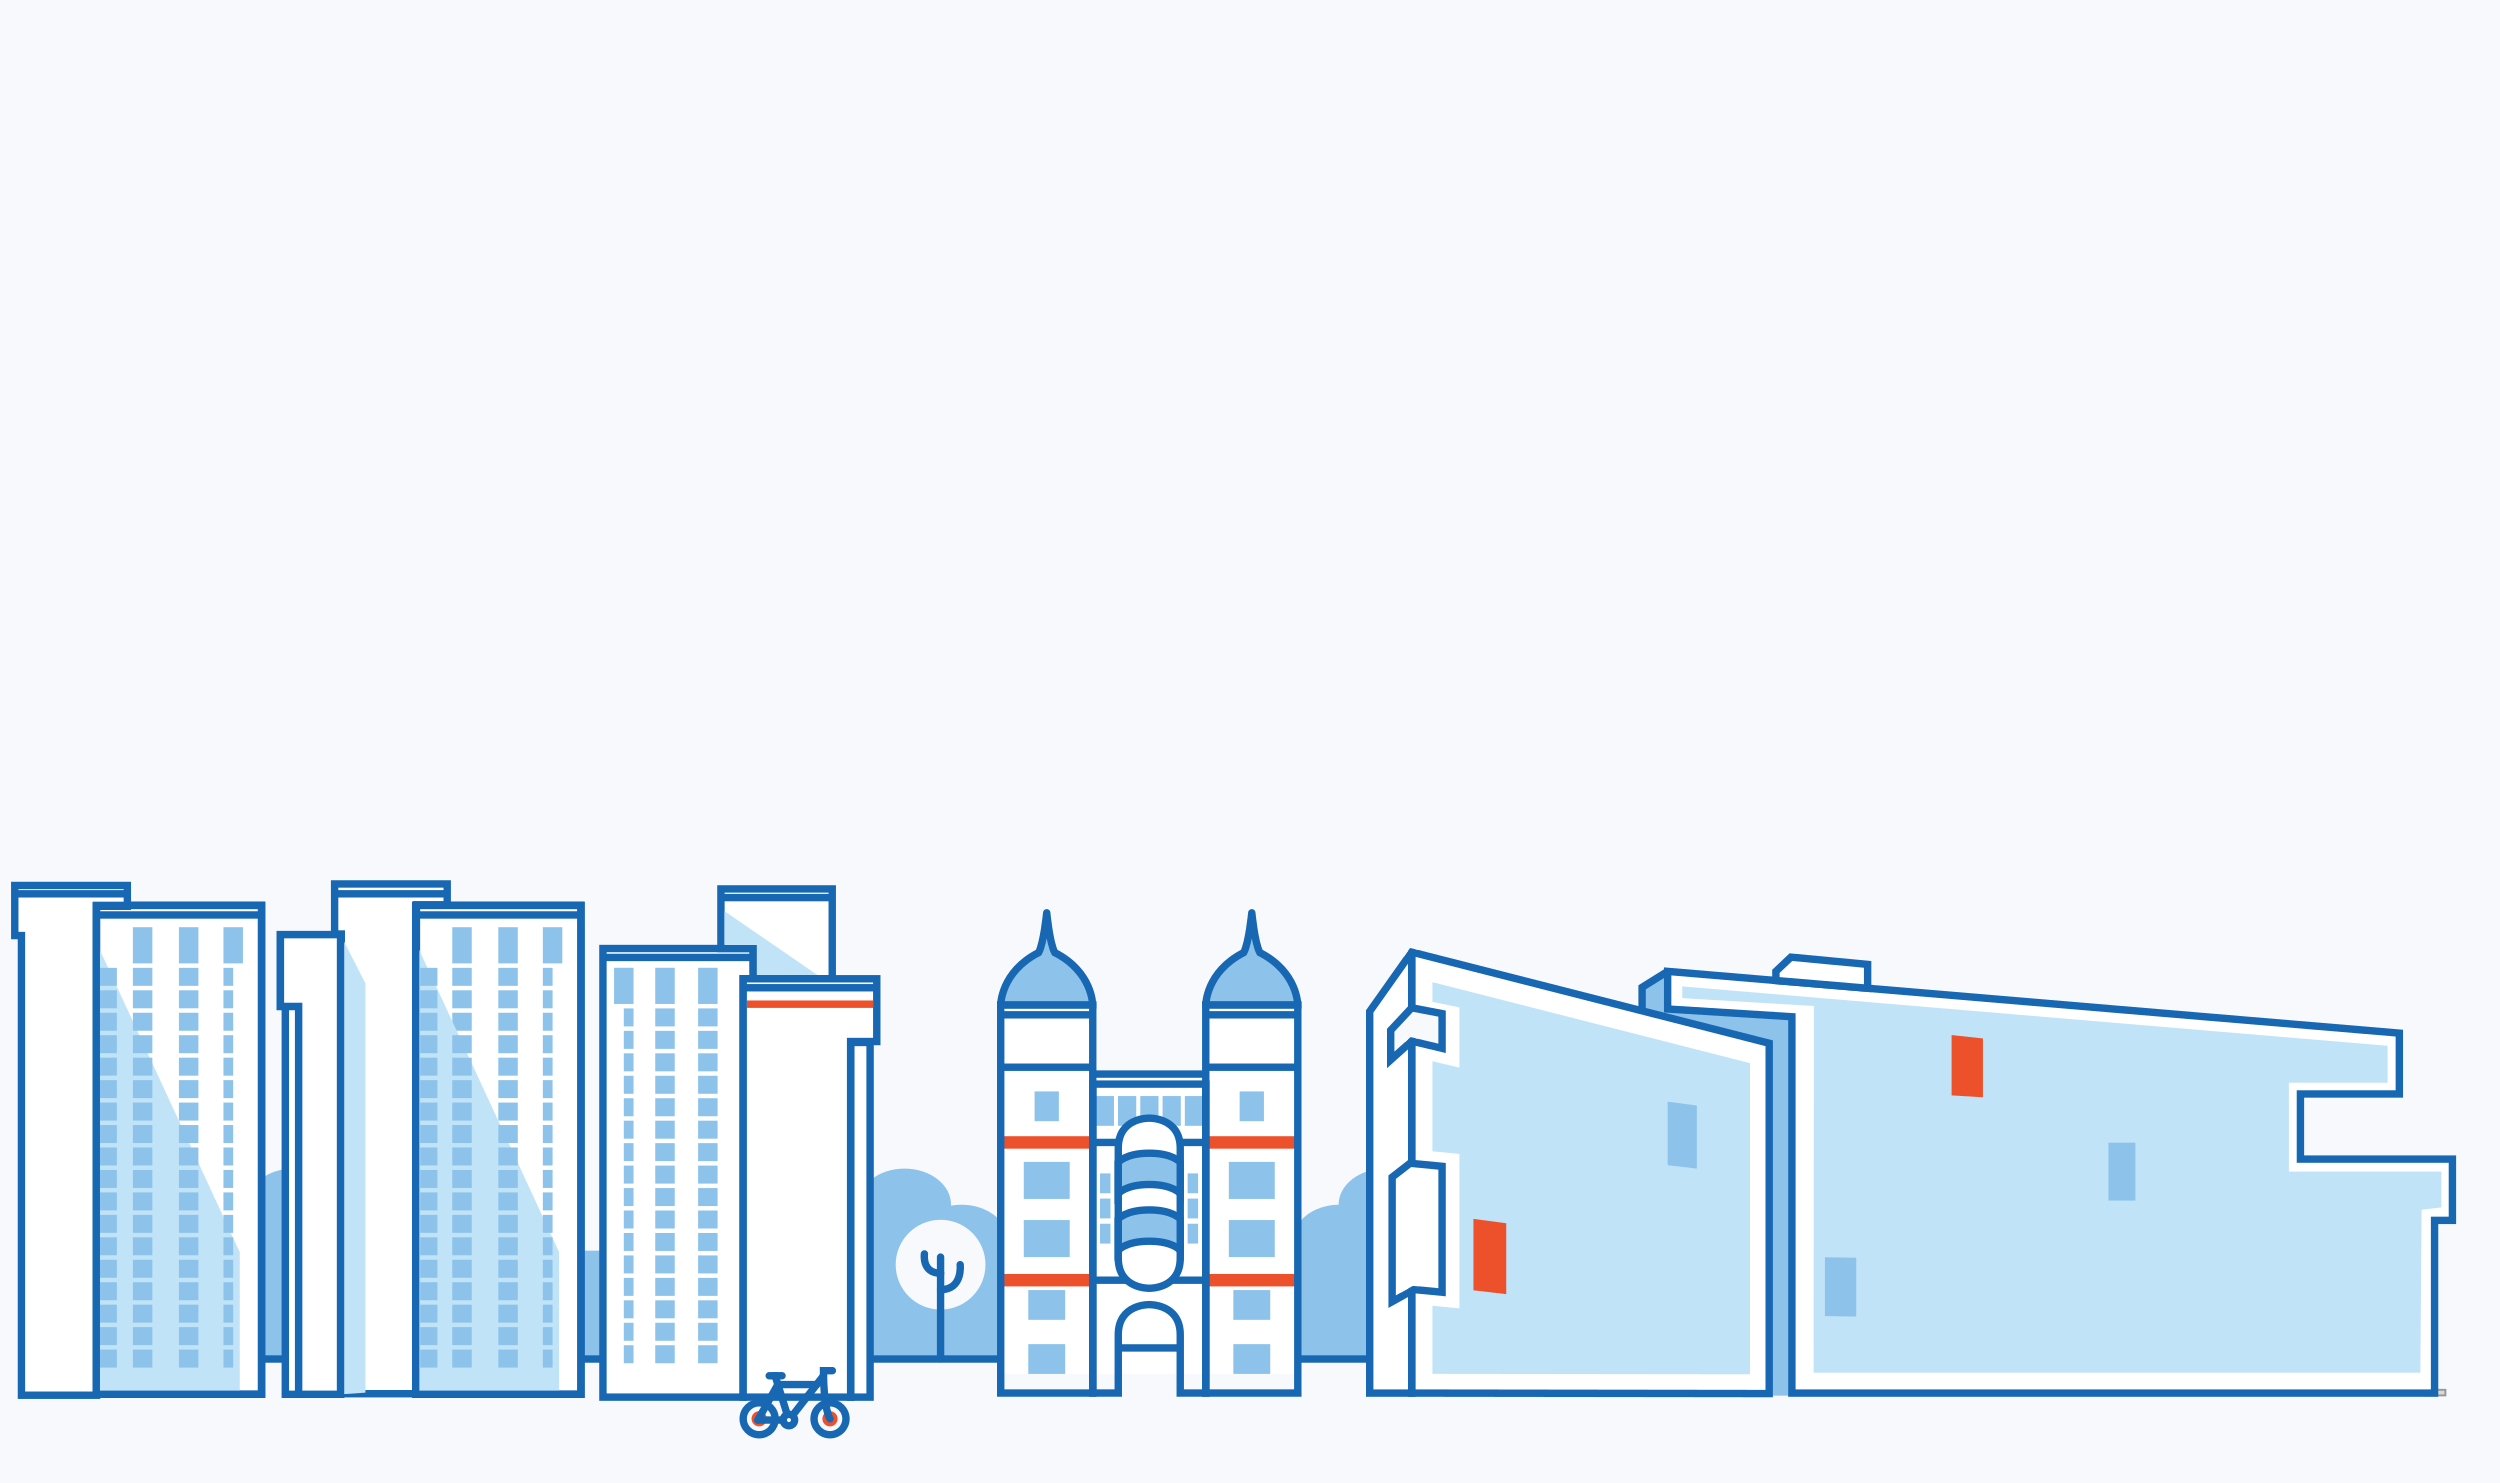 <?xml version="1.0" encoding="UTF-8"?>
<svg width="1350px" height="801px" viewBox="0 0 1350 801" version="1.1" xmlns="http://www.w3.org/2000/svg" xmlns:xlink="http://www.w3.org/1999/xlink">
    <!-- Generator: Sketch 47 (45396) - http://www.bohemiancoding.com/sketch -->
    <title>bg</title>
    <desc>Created with Sketch.</desc>
    <defs></defs>
    <g id="Page-1" stroke="none" stroke-width="1" fill="none" fill-rule="evenodd">
        <g id="bg">
            <rect id="Rectangle-path" fill="#F7F9FD" fill-rule="nonzero" x="0" y="0" width="1350" height="801"></rect>
            <path d="M802.89,675.345 C803.505,673.657 803.842,671.874 803.842,670.033 C803.842,659.264 792.596,650.536 778.723,650.536 C776.781,650.536 774.892,650.713 773.077,651.037 C773.083,650.87 773.093,650.704 773.093,650.537 C773.093,639.768 761.847,631.04 747.974,631.04 C734.101,631.04 722.854,639.769 722.854,650.537 C722.854,650.539 722.854,650.541 722.854,650.544 C709.153,650.697 698.104,659.362 698.104,670.033 C698.104,671.876 698.441,673.657 699.055,675.345 L543.375,675.345 C543.991,673.657 544.327,671.874 544.327,670.033 C544.327,659.264 533.08,650.536 519.207,650.536 C517.265,650.536 515.376,650.713 513.561,651.037 C513.567,650.87 513.578,650.704 513.578,650.537 C513.578,639.768 502.331,631.04 488.458,631.04 C474.585,631.04 463.338,639.769 463.338,650.537 C463.338,650.539 463.338,650.541 463.338,650.544 C449.636,650.697 438.588,659.362 438.588,670.033 C438.588,671.876 438.924,673.657 439.54,675.345 L213.344,675.345 C213.96,673.657 214.296,671.874 214.296,670.033 C214.296,659.264 203.049,650.536 189.176,650.536 C187.234,650.536 185.345,650.713 183.53,651.037 C183.535,650.87 183.546,650.704 183.546,650.537 C183.546,639.768 172.299,631.04 158.426,631.04 C144.553,631.04 133.306,639.769 133.306,650.537 C133.306,650.539 133.306,650.541 133.306,650.544 C119.604,650.697 108.556,659.362 108.556,670.033 C108.556,671.876 108.892,673.657 109.508,675.345 L41,675.345 L41,733.633 L848.079,733.633 L848.079,675.345 L802.89,675.345 Z" id="Shape" fill="#8DC3EA" fill-rule="nonzero"></path>
            <g id="Rectangle" transform="translate(1309, 750)">
                <g id="path-1-link" fill="#D8D8D8">
                    <rect id="path-1" x="0" y="0" width="12" height="4"></rect>
                </g>
                <rect id="Rectangle-path" stroke="#979797" x="0.5" y="0.5" width="11" height="3"></rect>
            </g>
            <path d="M24,733.87 L1298.91,733.87" id="Shape" stroke="#1867B2" stroke-width="4"></path>
            <g id="Group" transform="translate(540, 492)">
                <polygon id="Shape" fill="#FFFFFF" fill-rule="nonzero" points="111.118 50.616 111.118 88 50.922 88 50.922 50.616 0.387 50.616 0.387 88 0.387 249.907 160.817 249.907 160.817 88 160.817 50.616"></polygon>
                <rect id="Rectangle-path" fill="#8DC3EA" fill-rule="nonzero" x="51.685" y="99.864" width="9.853" height="16.074"></rect>
                <rect id="Rectangle-path" fill="#8DC3EA" fill-rule="nonzero" x="53.994" y="155.226" width="5.667" height="10.715"></rect>
                <rect id="Rectangle-path" fill="#8DC3EA" fill-rule="nonzero" x="53.994" y="168.82" width="5.667" height="10.714"></rect>
                <rect id="Rectangle-path" fill="#8DC3EA" fill-rule="nonzero" x="53.994" y="141.637" width="5.667" height="10.714"></rect>
                <rect id="Rectangle-path" fill="#8DC3EA" fill-rule="nonzero" x="101.319" y="155.226" width="5.667" height="10.715"></rect>
                <rect id="Rectangle-path" fill="#8DC3EA" fill-rule="nonzero" x="101.319" y="168.82" width="5.667" height="10.714"></rect>
                <rect id="Rectangle-path" fill="#8DC3EA" fill-rule="nonzero" x="101.319" y="141.637" width="5.667" height="10.714"></rect>
                <rect id="Rectangle-path" fill="#8DC3EA" fill-rule="nonzero" x="63.715" y="99.864" width="9.853" height="16.074"></rect>
                <rect id="Rectangle-path" fill="#8DC3EA" fill-rule="nonzero" x="75.747" y="99.864" width="9.852" height="16.074"></rect>
                <rect id="Rectangle-path" fill="#8DC3EA" fill-rule="nonzero" x="87.778" y="99.864" width="9.851" height="16.074"></rect>
                <rect id="Rectangle-path" fill="#8DC3EA" fill-rule="nonzero" x="99.809" y="99.864" width="9.853" height="16.074"></rect>
                <path d="M50.021,124.919 L111.108,124.919" id="Shape" stroke="#1867B2" stroke-width="4"></path>
                <path d="M50.021,199.307 L111.108,199.307" id="Shape" stroke="#1867B2" stroke-width="4"></path>
                <rect id="Rectangle-path" fill="#EC512C" fill-rule="nonzero" x="0.387" y="195.942" width="49.7" height="6.727"></rect>
                <rect id="Rectangle-path" fill="#EC512C" fill-rule="nonzero" x="0.387" y="121.557" width="49.7" height="6.728"></rect>
                <rect id="Rectangle-path" fill="#EC512C" fill-rule="nonzero" x="111.118" y="121.557" width="49.699" height="6.728"></rect>
                <rect id="Rectangle-path" fill="#EC512C" fill-rule="nonzero" x="111.118" y="195.942" width="49.699" height="6.727"></rect>
                <rect id="Rectangle-path" stroke="#1867B2" stroke-width="4" x="0.387" y="50.616" width="49.7" height="209.625"></rect>
                <rect id="Rectangle-path" stroke="#1867B2" stroke-width="4" x="111.118" y="50.616" width="49.699" height="209.625"></rect>
                <path d="M50.09,93.428 L50.09,260.241 L63.868,260.241 C63.868,260.241 63.868,245.478 63.868,228.748 C63.868,212.018 80.6,212.51 80.6,212.51 C80.6,212.51 97.33,212.018 97.33,228.748 C97.33,245.477 97.33,260.241 97.33,260.241 L111.108,260.241 L111.108,93.428 L50.09,93.428 Z" id="Shape" stroke="#1867B2" stroke-width="4"></path>
                <path d="M80.6,111.797 C80.6,111.797 63.87,111.306 63.87,128.036 C63.87,139.775 63.87,150.539 63.87,155.92 C63.87,158.207 63.87,159.529 63.87,159.529 C63.87,164.91 63.87,175.673 63.87,187.414 C63.87,204.143 80.6,203.652 80.6,203.652 C80.6,203.652 97.33,204.143 97.33,187.414 C97.33,175.673 97.33,164.91 97.33,159.529 C97.33,159.529 97.33,158.207 97.33,155.92 C97.33,150.539 97.33,139.775 97.33,128.036 C97.33,111.306 80.6,111.797 80.6,111.797 Z" id="Shape" stroke="#1867B2" stroke-width="4" fill="#FFFFFF" fill-rule="nonzero"></path>
                <path d="M135.973,0.916 C135.973,0.916 137.531,17.318 140.32,22.403 C160.825,32.901 160.77,50.616 160.77,50.616 L111.15,50.616 C111.15,50.616 111.094,32.901 131.596,22.403 C134.387,17.318 135.973,0.916 135.973,0.916" id="Shape" stroke="#1867B2" stroke-width="4" fill="#8DC3EA" fill-rule="nonzero" stroke-linecap="round"></path>
                <path d="M25.226,0.916 C25.226,0.916 26.784,17.318 29.574,22.403 C50.078,32.901 50.022,50.616 50.022,50.616 L0.404,50.616 C0.404,50.616 0.347,32.901 20.851,22.403 C23.64,17.318 25.226,0.916 25.226,0.916" id="Shape" stroke="#1867B2" stroke-width="4" fill="#8DC3EA" fill-rule="nonzero" stroke-linecap="round"></path>
                <rect id="Rectangle-path" fill="#8DC3EA" fill-rule="nonzero" x="12.833" y="135.417" width="24.809" height="20.011"></rect>
                <rect id="Rectangle-path" fill="#8DC3EA" fill-rule="nonzero" x="18.676" y="97.363" width="13.123" height="16.074"></rect>
                <rect id="Rectangle-path" fill="#8DC3EA" fill-rule="nonzero" x="129.406" y="97.363" width="13.122" height="16.074"></rect>
                <rect id="Rectangle-path" fill="#8DC3EA" fill-rule="nonzero" x="123.562" y="135.417" width="24.811" height="20.011"></rect>
                <rect id="Rectangle-path" fill="#8DC3EA" fill-rule="nonzero" x="123.562" y="166.828" width="24.811" height="20.012"></rect>
                <rect id="Rectangle-path" fill="#8DC3EA" fill-rule="nonzero" x="126.003" y="233.833" width="19.93" height="16.074"></rect>
                <rect id="Rectangle-path" fill="#8DC3EA" fill-rule="nonzero" x="15.273" y="233.833" width="19.929" height="16.074"></rect>
                <rect id="Rectangle-path" fill="#8DC3EA" fill-rule="nonzero" x="15.273" y="204.637" width="19.929" height="16.074"></rect>
                <rect id="Rectangle-path" fill="#8DC3EA" fill-rule="nonzero" x="126.003" y="204.637" width="19.93" height="16.074"></rect>
                <rect id="Rectangle-path" fill="#8DC3EA" fill-rule="nonzero" x="12.833" y="166.828" width="24.809" height="20.012"></rect>
                <path d="M63.869,235.884 L97.33,235.884" id="Shape" stroke="#1867B2" stroke-width="4"></path>
                <path d="M97.33,152.545 C97.33,152.545 93.392,147.625 80.6,147.625 C67.808,147.625 63.87,152.545 63.87,152.545 L63.87,135.65 C63.87,135.65 67.807,130.727 80.6,130.727 C93.395,130.727 97.33,135.65 97.33,135.65 L97.33,152.545 Z" id="Shape" stroke="#1867B2" stroke-width="4" fill="#8DC3EA" fill-rule="nonzero"></path>
                <path d="M97.33,183.172 C97.33,183.172 93.392,178.25 80.6,178.25 C67.808,178.25 63.87,183.172 63.87,183.172 L63.87,166.276 C63.87,166.276 67.807,161.355 80.6,161.355 C93.395,161.355 97.33,166.276 97.33,166.276 L97.33,183.172 Z" id="Shape" stroke="#1867B2" stroke-width="4" fill="#8DC3EA" fill-rule="nonzero"></path>
                <path d="M0.387,84.298 L50.036,84.298" id="Shape" stroke="#1867B2" stroke-width="4"></path>
                <path d="M0.387,56 L50.036,56" id="Shape" stroke="#1867B2" stroke-width="4"></path>
                <path d="M111.135,56 L160.783,56" id="Shape" stroke="#1867B2" stroke-width="4"></path>
                <path d="M50.922,88 L111.108,88" id="Shape" stroke="#1867B2" stroke-width="4"></path>
                <path d="M111.148,84.298 L160.817,84.298" id="Shape" stroke="#1867B2" stroke-width="4"></path>
            </g>
            <g id="Group" transform="translate(151, 477)">
                <rect id="Rectangle-path" stroke="#1867B2" stroke-width="4" fill="#FFFFFF" fill-rule="nonzero" x="73.458" y="11.908" width="89.261" height="264.015"></rect>
                <polygon id="Shape" stroke="#1867B2" stroke-width="4" fill="#FFFFFF" fill-rule="nonzero" points="29.694 0.333 29.694 27.383 33.301 27.383 33.301 275.604 73.875 275.604 73.875 11.588 90.489 11.588 90.489 0.333"></polygon>
                <polygon id="Shape" stroke="#1867B2" stroke-width="4" fill="#FFFFFF" fill-rule="nonzero" points="0.426 27.703 0.426 66.476 10.273 66.476 10.273 275.923 32.884 275.923 32.884 27.703"></polygon>
                <path d="M2.438,44.132 L30.875,44.132" id="Shape" stroke="#EC512C" stroke-width="4"></path>
                <path d="M0.426,32.708 L32.884,32.708" id="Shape" stroke="#1867B2" stroke-width="4"></path>
                <path d="M30.111,5.66 L90.072,5.66" id="Shape" stroke="#1867B2" stroke-width="4"></path>
                <path d="M75.269,17.081 L162.719,17.081" id="Shape" stroke="#1867B2" stroke-width="4"></path>
                <polygon id="Shape" fill="#C1E3F8" fill-rule="nonzero" points="10.273 66.476 3.06 66.476 10.273 100.637"></polygon>
                <rect id="Rectangle-path" stroke="#1867B2" stroke-width="4" fill="#FFFFFF" fill-rule="nonzero" x="3.06" y="66.476" width="7.213" height="209.447"></rect>
                <rect id="Rectangle-path" fill="#8DC3EA" fill-rule="nonzero" x="93.228" y="23.693" width="10.52" height="19.537"></rect>
                <rect id="Rectangle-path" fill="#8DC3EA" fill-rule="nonzero" x="93.228" y="45.636" width="10.52" height="9.721"></rect>
                <rect id="Rectangle-path" fill="#8DC3EA" fill-rule="nonzero" x="93.228" y="57.762" width="10.52" height="9.721"></rect>
                <rect id="Rectangle-path" fill="#8DC3EA" fill-rule="nonzero" x="93.228" y="69.888" width="10.52" height="9.721"></rect>
                <polygon id="Shape" fill="#C1E3F8" fill-rule="nonzero" points="73.458 31.806 150.936 199.158 150.936 275.034 73.458 275.923"></polygon>
                <rect id="Rectangle-path" fill="#8DC3EA" fill-rule="nonzero" x="93.228" y="82.014" width="10.52" height="9.72"></rect>
                <rect id="Rectangle-path" fill="#8DC3EA" fill-rule="nonzero" x="93.228" y="94.14" width="10.52" height="9.72"></rect>
                <rect id="Rectangle-path" fill="#8DC3EA" fill-rule="nonzero" x="93.228" y="106.265" width="10.52" height="9.721"></rect>
                <rect id="Rectangle-path" fill="#8DC3EA" fill-rule="nonzero" x="93.228" y="118.391" width="10.52" height="9.72"></rect>
                <rect id="Rectangle-path" fill="#8DC3EA" fill-rule="nonzero" x="93.228" y="130.517" width="10.52" height="9.721"></rect>
                <rect id="Rectangle-path" fill="#8DC3EA" fill-rule="nonzero" x="93.228" y="142.642" width="10.52" height="9.721"></rect>
                <rect id="Rectangle-path" fill="#8DC3EA" fill-rule="nonzero" x="93.228" y="154.768" width="10.52" height="9.721"></rect>
                <rect id="Rectangle-path" fill="#8DC3EA" fill-rule="nonzero" x="93.228" y="166.894" width="10.52" height="9.721"></rect>
                <rect id="Rectangle-path" fill="#8DC3EA" fill-rule="nonzero" x="93.228" y="179.019" width="10.52" height="9.721"></rect>
                <rect id="Rectangle-path" fill="#8DC3EA" fill-rule="nonzero" x="93.228" y="191.145" width="10.52" height="9.721"></rect>
                <rect id="Rectangle-path" fill="#8DC3EA" fill-rule="nonzero" x="93.228" y="203.271" width="10.52" height="9.72"></rect>
                <rect id="Rectangle-path" fill="#8DC3EA" fill-rule="nonzero" x="93.228" y="215.396" width="10.52" height="9.72"></rect>
                <rect id="Rectangle-path" fill="#8DC3EA" fill-rule="nonzero" x="93.228" y="227.521" width="10.52" height="9.721"></rect>
                <rect id="Rectangle-path" fill="#8DC3EA" fill-rule="nonzero" x="93.228" y="239.646" width="10.52" height="9.721"></rect>
                <rect id="Rectangle-path" fill="#8DC3EA" fill-rule="nonzero" x="93.228" y="251.773" width="10.52" height="9.72"></rect>
                <rect id="Rectangle-path" fill="#8DC3EA" fill-rule="nonzero" x="118.089" y="45.636" width="10.52" height="9.721"></rect>
                <rect id="Rectangle-path" fill="#8DC3EA" fill-rule="nonzero" x="118.089" y="57.762" width="10.52" height="9.721"></rect>
                <rect id="Rectangle-path" fill="#8DC3EA" fill-rule="nonzero" x="118.089" y="69.888" width="10.52" height="9.721"></rect>
                <rect id="Rectangle-path" fill="#8DC3EA" fill-rule="nonzero" x="118.089" y="82.014" width="10.52" height="9.72"></rect>
                <rect id="Rectangle-path" fill="#8DC3EA" fill-rule="nonzero" x="118.089" y="94.14" width="10.52" height="9.72"></rect>
                <rect id="Rectangle-path" fill="#8DC3EA" fill-rule="nonzero" x="118.089" y="106.265" width="10.52" height="9.721"></rect>
                <rect id="Rectangle-path" fill="#8DC3EA" fill-rule="nonzero" x="118.089" y="118.391" width="10.52" height="9.72"></rect>
                <rect id="Rectangle-path" fill="#8DC3EA" fill-rule="nonzero" x="118.089" y="130.517" width="10.52" height="9.721"></rect>
                <rect id="Rectangle-path" fill="#8DC3EA" fill-rule="nonzero" x="118.089" y="142.642" width="10.52" height="9.721"></rect>
                <rect id="Rectangle-path" fill="#8DC3EA" fill-rule="nonzero" x="118.089" y="154.768" width="10.52" height="9.721"></rect>
                <rect id="Rectangle-path" fill="#8DC3EA" fill-rule="nonzero" x="118.089" y="166.894" width="10.52" height="9.721"></rect>
                <rect id="Rectangle-path" fill="#8DC3EA" fill-rule="nonzero" x="118.089" y="179.019" width="10.52" height="9.721"></rect>
                <rect id="Rectangle-path" fill="#8DC3EA" fill-rule="nonzero" x="118.089" y="191.145" width="10.52" height="9.721"></rect>
                <rect id="Rectangle-path" fill="#8DC3EA" fill-rule="nonzero" x="118.089" y="203.271" width="10.52" height="9.72"></rect>
                <rect id="Rectangle-path" fill="#8DC3EA" fill-rule="nonzero" x="118.089" y="215.396" width="10.52" height="9.72"></rect>
                <rect id="Rectangle-path" fill="#8DC3EA" fill-rule="nonzero" x="118.089" y="227.521" width="10.52" height="9.721"></rect>
                <rect id="Rectangle-path" fill="#8DC3EA" fill-rule="nonzero" x="118.089" y="239.646" width="10.52" height="9.721"></rect>
                <rect id="Rectangle-path" fill="#8DC3EA" fill-rule="nonzero" x="118.089" y="251.773" width="10.52" height="9.72"></rect>
                <rect id="Rectangle-path" fill="#8DC3EA" fill-rule="nonzero" x="142.133" y="45.636" width="5.261" height="9.721"></rect>
                <rect id="Rectangle-path" fill="#8DC3EA" fill-rule="nonzero" x="142.133" y="57.762" width="5.261" height="9.721"></rect>
                <rect id="Rectangle-path" fill="#8DC3EA" fill-rule="nonzero" x="142.133" y="69.888" width="5.261" height="9.721"></rect>
                <rect id="Rectangle-path" fill="#8DC3EA" fill-rule="nonzero" x="142.133" y="82.014" width="5.261" height="9.72"></rect>
                <rect id="Rectangle-path" fill="#8DC3EA" fill-rule="nonzero" x="142.133" y="94.14" width="5.261" height="9.72"></rect>
                <rect id="Rectangle-path" fill="#8DC3EA" fill-rule="nonzero" x="142.133" y="106.265" width="5.261" height="9.721"></rect>
                <rect id="Rectangle-path" fill="#8DC3EA" fill-rule="nonzero" x="142.133" y="118.391" width="5.261" height="9.72"></rect>
                <rect id="Rectangle-path" fill="#8DC3EA" fill-rule="nonzero" x="142.133" y="130.517" width="5.261" height="9.721"></rect>
                <rect id="Rectangle-path" fill="#8DC3EA" fill-rule="nonzero" x="142.133" y="142.642" width="5.261" height="9.721"></rect>
                <rect id="Rectangle-path" fill="#8DC3EA" fill-rule="nonzero" x="142.133" y="154.768" width="5.261" height="9.721"></rect>
                <rect id="Rectangle-path" fill="#8DC3EA" fill-rule="nonzero" x="142.133" y="166.894" width="5.261" height="9.721"></rect>
                <rect id="Rectangle-path" fill="#8DC3EA" fill-rule="nonzero" x="142.133" y="179.019" width="5.261" height="9.721"></rect>
                <rect id="Rectangle-path" fill="#8DC3EA" fill-rule="nonzero" x="142.133" y="191.145" width="5.261" height="9.721"></rect>
                <rect id="Rectangle-path" fill="#8DC3EA" fill-rule="nonzero" x="142.133" y="203.271" width="5.261" height="9.72"></rect>
                <rect id="Rectangle-path" fill="#8DC3EA" fill-rule="nonzero" x="142.133" y="215.396" width="5.261" height="9.72"></rect>
                <rect id="Rectangle-path" fill="#8DC3EA" fill-rule="nonzero" x="142.133" y="227.521" width="5.261" height="9.721"></rect>
                <rect id="Rectangle-path" fill="#8DC3EA" fill-rule="nonzero" x="142.133" y="239.646" width="5.261" height="9.721"></rect>
                <rect id="Rectangle-path" fill="#8DC3EA" fill-rule="nonzero" x="142.133" y="251.773" width="5.261" height="9.72"></rect>
                <rect id="Rectangle-path" fill="#8DC3EA" fill-rule="nonzero" x="75.894" y="45.636" width="9.318" height="9.721"></rect>
                <rect id="Rectangle-path" fill="#8DC3EA" fill-rule="nonzero" x="75.894" y="57.762" width="9.318" height="9.721"></rect>
                <rect id="Rectangle-path" fill="#8DC3EA" fill-rule="nonzero" x="75.894" y="69.888" width="9.318" height="9.721"></rect>
                <rect id="Rectangle-path" fill="#8DC3EA" fill-rule="nonzero" x="75.894" y="82.014" width="9.318" height="9.72"></rect>
                <rect id="Rectangle-path" fill="#8DC3EA" fill-rule="nonzero" x="75.894" y="94.14" width="9.318" height="9.72"></rect>
                <rect id="Rectangle-path" fill="#8DC3EA" fill-rule="nonzero" x="75.894" y="106.265" width="9.318" height="9.721"></rect>
                <rect id="Rectangle-path" fill="#8DC3EA" fill-rule="nonzero" x="75.894" y="118.391" width="9.318" height="9.72"></rect>
                <rect id="Rectangle-path" fill="#8DC3EA" fill-rule="nonzero" x="75.894" y="130.517" width="9.318" height="9.721"></rect>
                <rect id="Rectangle-path" fill="#8DC3EA" fill-rule="nonzero" x="75.894" y="142.642" width="9.318" height="9.721"></rect>
                <rect id="Rectangle-path" fill="#8DC3EA" fill-rule="nonzero" x="75.894" y="154.768" width="9.318" height="9.721"></rect>
                <rect id="Rectangle-path" fill="#8DC3EA" fill-rule="nonzero" x="75.894" y="166.894" width="9.318" height="9.721"></rect>
                <rect id="Rectangle-path" fill="#8DC3EA" fill-rule="nonzero" x="75.894" y="179.019" width="9.318" height="9.721"></rect>
                <rect id="Rectangle-path" fill="#8DC3EA" fill-rule="nonzero" x="75.894" y="191.145" width="9.318" height="9.721"></rect>
                <rect id="Rectangle-path" fill="#8DC3EA" fill-rule="nonzero" x="75.894" y="203.271" width="9.318" height="9.72"></rect>
                <rect id="Rectangle-path" fill="#8DC3EA" fill-rule="nonzero" x="75.894" y="215.396" width="9.318" height="9.72"></rect>
                <rect id="Rectangle-path" fill="#8DC3EA" fill-rule="nonzero" x="75.894" y="227.521" width="9.318" height="9.721"></rect>
                <rect id="Rectangle-path" fill="#8DC3EA" fill-rule="nonzero" x="75.894" y="239.646" width="9.318" height="9.721"></rect>
                <rect id="Rectangle-path" fill="#8DC3EA" fill-rule="nonzero" x="75.894" y="251.773" width="9.318" height="9.72"></rect>
                <rect id="Rectangle-path" fill="#8DC3EA" fill-rule="nonzero" x="118.089" y="23.693" width="10.52" height="19.537"></rect>
                <rect id="Rectangle-path" fill="#8DC3EA" fill-rule="nonzero" x="142.133" y="23.693" width="10.52" height="19.537"></rect>
                <polygon id="Shape" fill="#C1E3F8" fill-rule="nonzero" points="32.884 27.703 46.341 54.051 46.341 275.034 32.884 275.923"></polygon>
                <rect id="Rectangle-path" stroke="#1867B2" stroke-width="4" x="73.458" y="11.908" width="89.261" height="264.015"></rect>
                <polygon id="Shape" stroke="#1867B2" stroke-width="4" fill="#FFFFFF" fill-rule="nonzero" points="0.426 27.703 0.426 66.476 10.273 66.476 10.273 275.923 32.884 275.923 32.884 27.703"></polygon>
            </g>
            <g id="Group" transform="translate(7, 478)">
                <rect id="Rectangle-path" stroke="#1867B2" stroke-width="4" fill="#FFFFFF" fill-rule="nonzero" x="44.985" y="10.908" width="89.261" height="264.015"></rect>
                <polygon id="Shape" stroke="#1867B2" stroke-width="4" fill="#FFFFFF" fill-rule="nonzero" points="0.971 0.153 0.971 27.203 4.578 27.203 4.578 275.423 45.152 275.423 45.152 11.408 61.766 11.408 61.766 0.153"></polygon>
                <path d="M1.639,4.66 L61.599,4.66" id="Shape" stroke="#1867B2" stroke-width="4"></path>
                <path d="M46.796,16.081 L134.247,16.081" id="Shape" stroke="#1867B2" stroke-width="4"></path>
                <rect id="Rectangle-path" fill="#8DC3EA" fill-rule="nonzero" x="64.755" y="22.693" width="10.52" height="19.537"></rect>
                <rect id="Rectangle-path" fill="#8DC3EA" fill-rule="nonzero" x="64.755" y="44.636" width="10.52" height="9.721"></rect>
                <rect id="Rectangle-path" fill="#8DC3EA" fill-rule="nonzero" x="64.755" y="56.762" width="10.52" height="9.721"></rect>
                <polygon id="Shape" fill="#C1E3F8" fill-rule="nonzero" points="44.985 30.806 122.463 198.158 122.463 274.034 44.985 274.923"></polygon>
                <rect id="Rectangle-path" fill="#8DC3EA" fill-rule="nonzero" x="64.755" y="68.888" width="10.52" height="9.721"></rect>
                <rect id="Rectangle-path" fill="#8DC3EA" fill-rule="nonzero" x="64.755" y="81.014" width="10.52" height="9.72"></rect>
                <rect id="Rectangle-path" fill="#8DC3EA" fill-rule="nonzero" x="64.755" y="93.14" width="10.52" height="9.72"></rect>
                <rect id="Rectangle-path" fill="#8DC3EA" fill-rule="nonzero" x="64.755" y="105.265" width="10.52" height="9.721"></rect>
                <rect id="Rectangle-path" fill="#8DC3EA" fill-rule="nonzero" x="64.755" y="117.391" width="10.52" height="9.72"></rect>
                <rect id="Rectangle-path" fill="#8DC3EA" fill-rule="nonzero" x="64.755" y="129.517" width="10.52" height="9.721"></rect>
                <rect id="Rectangle-path" fill="#8DC3EA" fill-rule="nonzero" x="64.755" y="141.642" width="10.52" height="9.721"></rect>
                <rect id="Rectangle-path" fill="#8DC3EA" fill-rule="nonzero" x="64.755" y="153.768" width="10.52" height="9.721"></rect>
                <rect id="Rectangle-path" fill="#8DC3EA" fill-rule="nonzero" x="64.755" y="165.894" width="10.52" height="9.721"></rect>
                <rect id="Rectangle-path" fill="#8DC3EA" fill-rule="nonzero" x="64.755" y="178.019" width="10.52" height="9.721"></rect>
                <rect id="Rectangle-path" fill="#8DC3EA" fill-rule="nonzero" x="64.755" y="190.145" width="10.52" height="9.721"></rect>
                <rect id="Rectangle-path" fill="#8DC3EA" fill-rule="nonzero" x="64.755" y="202.271" width="10.52" height="9.72"></rect>
                <rect id="Rectangle-path" fill="#8DC3EA" fill-rule="nonzero" x="64.755" y="214.396" width="10.52" height="9.72"></rect>
                <rect id="Rectangle-path" fill="#8DC3EA" fill-rule="nonzero" x="64.755" y="226.521" width="10.52" height="9.721"></rect>
                <rect id="Rectangle-path" fill="#8DC3EA" fill-rule="nonzero" x="64.755" y="238.646" width="10.52" height="9.721"></rect>
                <rect id="Rectangle-path" fill="#8DC3EA" fill-rule="nonzero" x="64.755" y="250.773" width="10.52" height="9.72"></rect>
                <rect id="Rectangle-path" fill="#8DC3EA" fill-rule="nonzero" x="89.616" y="44.636" width="10.52" height="9.721"></rect>
                <rect id="Rectangle-path" fill="#8DC3EA" fill-rule="nonzero" x="89.616" y="56.762" width="10.52" height="9.721"></rect>
                <rect id="Rectangle-path" fill="#8DC3EA" fill-rule="nonzero" x="89.616" y="68.888" width="10.52" height="9.721"></rect>
                <rect id="Rectangle-path" fill="#8DC3EA" fill-rule="nonzero" x="89.616" y="81.014" width="10.52" height="9.72"></rect>
                <rect id="Rectangle-path" fill="#8DC3EA" fill-rule="nonzero" x="89.616" y="93.14" width="10.52" height="9.72"></rect>
                <rect id="Rectangle-path" fill="#8DC3EA" fill-rule="nonzero" x="89.616" y="105.265" width="10.52" height="9.721"></rect>
                <rect id="Rectangle-path" fill="#8DC3EA" fill-rule="nonzero" x="89.616" y="117.391" width="10.52" height="9.72"></rect>
                <rect id="Rectangle-path" fill="#8DC3EA" fill-rule="nonzero" x="89.616" y="129.517" width="10.52" height="9.721"></rect>
                <rect id="Rectangle-path" fill="#8DC3EA" fill-rule="nonzero" x="89.616" y="141.642" width="10.52" height="9.721"></rect>
                <rect id="Rectangle-path" fill="#8DC3EA" fill-rule="nonzero" x="89.616" y="153.768" width="10.52" height="9.721"></rect>
                <rect id="Rectangle-path" fill="#8DC3EA" fill-rule="nonzero" x="89.616" y="165.894" width="10.52" height="9.721"></rect>
                <rect id="Rectangle-path" fill="#8DC3EA" fill-rule="nonzero" x="89.616" y="178.019" width="10.52" height="9.721"></rect>
                <rect id="Rectangle-path" fill="#8DC3EA" fill-rule="nonzero" x="89.616" y="190.145" width="10.52" height="9.721"></rect>
                <rect id="Rectangle-path" fill="#8DC3EA" fill-rule="nonzero" x="89.616" y="202.271" width="10.52" height="9.72"></rect>
                <rect id="Rectangle-path" fill="#8DC3EA" fill-rule="nonzero" x="89.616" y="214.396" width="10.52" height="9.72"></rect>
                <rect id="Rectangle-path" fill="#8DC3EA" fill-rule="nonzero" x="89.616" y="226.521" width="10.52" height="9.721"></rect>
                <rect id="Rectangle-path" fill="#8DC3EA" fill-rule="nonzero" x="89.616" y="238.646" width="10.52" height="9.721"></rect>
                <rect id="Rectangle-path" fill="#8DC3EA" fill-rule="nonzero" x="89.616" y="250.773" width="10.52" height="9.72"></rect>
                <rect id="Rectangle-path" fill="#8DC3EA" fill-rule="nonzero" x="113.66" y="44.636" width="5.261" height="9.721"></rect>
                <rect id="Rectangle-path" fill="#8DC3EA" fill-rule="nonzero" x="113.66" y="56.762" width="5.261" height="9.721"></rect>
                <rect id="Rectangle-path" fill="#8DC3EA" fill-rule="nonzero" x="113.66" y="68.888" width="5.261" height="9.721"></rect>
                <rect id="Rectangle-path" fill="#8DC3EA" fill-rule="nonzero" x="113.66" y="81.014" width="5.261" height="9.72"></rect>
                <rect id="Rectangle-path" fill="#8DC3EA" fill-rule="nonzero" x="113.66" y="93.14" width="5.261" height="9.72"></rect>
                <rect id="Rectangle-path" fill="#8DC3EA" fill-rule="nonzero" x="113.66" y="105.265" width="5.261" height="9.721"></rect>
                <rect id="Rectangle-path" fill="#8DC3EA" fill-rule="nonzero" x="113.66" y="117.391" width="5.261" height="9.72"></rect>
                <rect id="Rectangle-path" fill="#8DC3EA" fill-rule="nonzero" x="113.66" y="129.517" width="5.261" height="9.721"></rect>
                <rect id="Rectangle-path" fill="#8DC3EA" fill-rule="nonzero" x="113.66" y="141.642" width="5.261" height="9.721"></rect>
                <rect id="Rectangle-path" fill="#8DC3EA" fill-rule="nonzero" x="113.66" y="153.768" width="5.261" height="9.721"></rect>
                <rect id="Rectangle-path" fill="#8DC3EA" fill-rule="nonzero" x="113.66" y="165.894" width="5.261" height="9.721"></rect>
                <rect id="Rectangle-path" fill="#8DC3EA" fill-rule="nonzero" x="113.66" y="178.019" width="5.261" height="9.721"></rect>
                <rect id="Rectangle-path" fill="#8DC3EA" fill-rule="nonzero" x="113.66" y="190.145" width="5.261" height="9.721"></rect>
                <rect id="Rectangle-path" fill="#8DC3EA" fill-rule="nonzero" x="113.66" y="202.271" width="5.261" height="9.72"></rect>
                <rect id="Rectangle-path" fill="#8DC3EA" fill-rule="nonzero" x="113.66" y="214.396" width="5.261" height="9.72"></rect>
                <rect id="Rectangle-path" fill="#8DC3EA" fill-rule="nonzero" x="113.66" y="226.521" width="5.261" height="9.721"></rect>
                <rect id="Rectangle-path" fill="#8DC3EA" fill-rule="nonzero" x="113.66" y="238.646" width="5.261" height="9.721"></rect>
                <rect id="Rectangle-path" fill="#8DC3EA" fill-rule="nonzero" x="113.66" y="250.773" width="5.261" height="9.72"></rect>
                <rect id="Rectangle-path" fill="#8DC3EA" fill-rule="nonzero" x="46.796" y="44.636" width="9.318" height="9.721"></rect>
                <rect id="Rectangle-path" fill="#8DC3EA" fill-rule="nonzero" x="46.796" y="56.762" width="9.318" height="9.721"></rect>
                <rect id="Rectangle-path" fill="#8DC3EA" fill-rule="nonzero" x="46.796" y="68.888" width="9.318" height="9.721"></rect>
                <rect id="Rectangle-path" fill="#8DC3EA" fill-rule="nonzero" x="46.796" y="81.014" width="9.318" height="9.72"></rect>
                <rect id="Rectangle-path" fill="#8DC3EA" fill-rule="nonzero" x="46.796" y="93.14" width="9.318" height="9.72"></rect>
                <rect id="Rectangle-path" fill="#8DC3EA" fill-rule="nonzero" x="46.796" y="105.265" width="9.318" height="9.721"></rect>
                <rect id="Rectangle-path" fill="#8DC3EA" fill-rule="nonzero" x="46.796" y="117.391" width="9.318" height="9.72"></rect>
                <rect id="Rectangle-path" fill="#8DC3EA" fill-rule="nonzero" x="46.796" y="129.517" width="9.318" height="9.721"></rect>
                <rect id="Rectangle-path" fill="#8DC3EA" fill-rule="nonzero" x="46.796" y="141.642" width="9.318" height="9.721"></rect>
                <rect id="Rectangle-path" fill="#8DC3EA" fill-rule="nonzero" x="46.796" y="153.768" width="9.318" height="9.721"></rect>
                <rect id="Rectangle-path" fill="#8DC3EA" fill-rule="nonzero" x="46.796" y="165.894" width="9.318" height="9.721"></rect>
                <rect id="Rectangle-path" fill="#8DC3EA" fill-rule="nonzero" x="46.796" y="178.019" width="9.318" height="9.721"></rect>
                <rect id="Rectangle-path" fill="#8DC3EA" fill-rule="nonzero" x="46.796" y="190.145" width="9.318" height="9.721"></rect>
                <rect id="Rectangle-path" fill="#8DC3EA" fill-rule="nonzero" x="46.796" y="202.271" width="9.318" height="9.72"></rect>
                <rect id="Rectangle-path" fill="#8DC3EA" fill-rule="nonzero" x="46.796" y="214.396" width="9.318" height="9.72"></rect>
                <rect id="Rectangle-path" fill="#8DC3EA" fill-rule="nonzero" x="46.796" y="226.521" width="9.318" height="9.721"></rect>
                <rect id="Rectangle-path" fill="#8DC3EA" fill-rule="nonzero" x="46.796" y="238.646" width="9.318" height="9.721"></rect>
                <rect id="Rectangle-path" fill="#8DC3EA" fill-rule="nonzero" x="46.796" y="250.773" width="9.318" height="9.72"></rect>
                <rect id="Rectangle-path" fill="#8DC3EA" fill-rule="nonzero" x="89.616" y="22.693" width="10.52" height="19.537"></rect>
                <rect id="Rectangle-path" fill="#8DC3EA" fill-rule="nonzero" x="113.66" y="22.693" width="10.52" height="19.537"></rect>
                <rect id="Rectangle-path" stroke="#1867B2" stroke-width="4" x="44.985" y="10.908" width="89.261" height="264.015"></rect>
            </g>
            <g id="Group" transform="translate(325, 480)">
                <polygon id="Shape" stroke="#1867B2" stroke-width="4" fill="#FFFFFF" fill-rule="nonzero" points="81.734 48.541 81.734 32.199 0.583 32.199 0.583 274.45 76.324 274.45 76.324 48.541"></polygon>
                <polygon id="Shape" stroke="#1867B2" stroke-width="4" fill="#FFFFFF" fill-rule="nonzero" points="64.3 0.021 64.3 32.199 81.734 32.199 81.734 48.541 124.412 48.541 124.412 0.021"></polygon>
                <polygon id="Shape" fill="#C1E3F8" fill-rule="nonzero" points="66.3 12.081 116.399 46.495 83.734 46.541 83.734 30.199 66.3 30.199"></polygon>
                <rect id="Rectangle-path" fill="#8DC3EA" fill-rule="nonzero" x="136.96" y="88.794" width="5.26" height="9.72"></rect>
                <rect id="Rectangle-path" fill="#8DC3EA" fill-rule="nonzero" x="136.96" y="100.919" width="5.26" height="9.72"></rect>
                <rect id="Rectangle-path" fill="#8DC3EA" fill-rule="nonzero" x="136.96" y="113.046" width="5.26" height="9.719"></rect>
                <rect id="Rectangle-path" fill="#8DC3EA" fill-rule="nonzero" x="136.96" y="125.17" width="5.26" height="9.72"></rect>
                <rect id="Rectangle-path" fill="#8DC3EA" fill-rule="nonzero" x="136.96" y="137.297" width="5.26" height="9.718"></rect>
                <rect id="Rectangle-path" fill="#8DC3EA" fill-rule="nonzero" x="136.96" y="149.422" width="5.26" height="9.72"></rect>
                <rect id="Rectangle-path" fill="#8DC3EA" fill-rule="nonzero" x="136.96" y="161.547" width="5.26" height="9.72"></rect>
                <rect id="Rectangle-path" fill="#8DC3EA" fill-rule="nonzero" x="136.96" y="173.674" width="5.26" height="9.72"></rect>
                <rect id="Rectangle-path" fill="#8DC3EA" fill-rule="nonzero" x="136.96" y="185.799" width="5.26" height="9.72"></rect>
                <rect id="Rectangle-path" fill="#8DC3EA" fill-rule="nonzero" x="136.96" y="197.924" width="5.26" height="9.72"></rect>
                <rect id="Rectangle-path" fill="#8DC3EA" fill-rule="nonzero" x="136.96" y="210.051" width="5.26" height="9.721"></rect>
                <rect id="Rectangle-path" fill="#8DC3EA" fill-rule="nonzero" x="136.96" y="222.176" width="5.26" height="9.721"></rect>
                <rect id="Rectangle-path" fill="#8DC3EA" fill-rule="nonzero" x="136.96" y="234.303" width="5.26" height="9.721"></rect>
                <rect id="Rectangle-path" fill="#8DC3EA" fill-rule="nonzero" x="136.96" y="246.428" width="5.26" height="9.721"></rect>
                <rect id="Rectangle-path" stroke="#1867B2" stroke-width="4" fill="#FFFFFF" fill-rule="nonzero" x="134.331" y="82.924" width="10.519" height="191.526"></rect>
                <polygon id="Shape" stroke="#1867B2" stroke-width="4" fill="#FFFFFF" fill-rule="nonzero" points="120.204 48.541 76.324 48.541 76.324 274.45 120.204 274.45 134.33 274.45 134.33 82.419 148.457 82.419 148.457 48.541"></polygon>
                <path d="M78.375,62.256 L146.5,62.256" id="Shape" stroke="#EC512C" stroke-width="4"></path>
                <path d="M0.583,37.009 L81.734,37.009" id="Shape" stroke="#1867B2" stroke-width="4"></path>
                <path d="M64.3,4.698 L124.412,4.698" id="Shape" stroke="#1867B2" stroke-width="4"></path>
                <path d="M76.324,53.389 L148.457,53.389" id="Shape" stroke="#1867B2" stroke-width="4"></path>
                <rect id="Rectangle-path" fill="#8DC3EA" fill-rule="nonzero" x="28.834" y="64.542" width="10.52" height="9.72"></rect>
                <rect id="Rectangle-path" fill="#8DC3EA" fill-rule="nonzero" x="28.834" y="76.667" width="10.52" height="9.72"></rect>
                <rect id="Rectangle-path" fill="#8DC3EA" fill-rule="nonzero" x="28.834" y="88.794" width="10.52" height="9.72"></rect>
                <rect id="Rectangle-path" fill="#8DC3EA" fill-rule="nonzero" x="28.834" y="100.919" width="10.52" height="9.72"></rect>
                <rect id="Rectangle-path" fill="#8DC3EA" fill-rule="nonzero" x="28.834" y="113.046" width="10.52" height="9.719"></rect>
                <rect id="Rectangle-path" fill="#8DC3EA" fill-rule="nonzero" x="28.834" y="125.17" width="10.52" height="9.72"></rect>
                <rect id="Rectangle-path" fill="#8DC3EA" fill-rule="nonzero" x="28.834" y="137.297" width="10.52" height="9.718"></rect>
                <rect id="Rectangle-path" fill="#8DC3EA" fill-rule="nonzero" x="28.834" y="149.422" width="10.52" height="9.72"></rect>
                <rect id="Rectangle-path" fill="#8DC3EA" fill-rule="nonzero" x="28.834" y="161.547" width="10.52" height="9.72"></rect>
                <rect id="Rectangle-path" fill="#8DC3EA" fill-rule="nonzero" x="28.834" y="173.674" width="10.52" height="9.72"></rect>
                <rect id="Rectangle-path" fill="#8DC3EA" fill-rule="nonzero" x="28.834" y="185.799" width="10.52" height="9.72"></rect>
                <rect id="Rectangle-path" fill="#8DC3EA" fill-rule="nonzero" x="28.834" y="197.924" width="10.52" height="9.72"></rect>
                <rect id="Rectangle-path" fill="#8DC3EA" fill-rule="nonzero" x="28.834" y="210.051" width="10.52" height="9.721"></rect>
                <rect id="Rectangle-path" fill="#8DC3EA" fill-rule="nonzero" x="28.834" y="222.176" width="10.52" height="9.721"></rect>
                <rect id="Rectangle-path" fill="#8DC3EA" fill-rule="nonzero" x="28.834" y="234.303" width="10.52" height="9.721"></rect>
                <rect id="Rectangle-path" fill="#8DC3EA" fill-rule="nonzero" x="28.834" y="246.428" width="10.52" height="9.721"></rect>
                <rect id="Rectangle-path" fill="#8DC3EA" fill-rule="nonzero" x="28.834" y="42.599" width="10.52" height="19.538"></rect>
                <rect id="Rectangle-path" fill="#8DC3EA" fill-rule="nonzero" x="51.977" y="64.542" width="10.52" height="9.72"></rect>
                <rect id="Rectangle-path" fill="#8DC3EA" fill-rule="nonzero" x="51.977" y="76.667" width="10.52" height="9.72"></rect>
                <rect id="Rectangle-path" fill="#8DC3EA" fill-rule="nonzero" x="51.977" y="88.794" width="10.52" height="9.72"></rect>
                <rect id="Rectangle-path" fill="#8DC3EA" fill-rule="nonzero" x="51.977" y="100.919" width="10.52" height="9.72"></rect>
                <rect id="Rectangle-path" fill="#8DC3EA" fill-rule="nonzero" x="51.977" y="113.046" width="10.52" height="9.719"></rect>
                <rect id="Rectangle-path" fill="#8DC3EA" fill-rule="nonzero" x="51.977" y="125.17" width="10.52" height="9.72"></rect>
                <rect id="Rectangle-path" fill="#8DC3EA" fill-rule="nonzero" x="51.977" y="137.297" width="10.52" height="9.718"></rect>
                <rect id="Rectangle-path" fill="#8DC3EA" fill-rule="nonzero" x="51.977" y="149.422" width="10.52" height="9.72"></rect>
                <rect id="Rectangle-path" fill="#8DC3EA" fill-rule="nonzero" x="51.977" y="161.547" width="10.52" height="9.72"></rect>
                <rect id="Rectangle-path" fill="#8DC3EA" fill-rule="nonzero" x="51.977" y="173.674" width="10.52" height="9.72"></rect>
                <rect id="Rectangle-path" fill="#8DC3EA" fill-rule="nonzero" x="51.977" y="185.799" width="10.52" height="9.72"></rect>
                <rect id="Rectangle-path" fill="#8DC3EA" fill-rule="nonzero" x="51.977" y="197.924" width="10.52" height="9.72"></rect>
                <rect id="Rectangle-path" fill="#8DC3EA" fill-rule="nonzero" x="51.977" y="210.051" width="10.52" height="9.721"></rect>
                <rect id="Rectangle-path" fill="#8DC3EA" fill-rule="nonzero" x="51.977" y="222.176" width="10.52" height="9.721"></rect>
                <rect id="Rectangle-path" fill="#8DC3EA" fill-rule="nonzero" x="51.977" y="234.303" width="10.52" height="9.721"></rect>
                <rect id="Rectangle-path" fill="#8DC3EA" fill-rule="nonzero" x="51.977" y="246.428" width="10.52" height="9.721"></rect>
                <rect id="Rectangle-path" fill="#8DC3EA" fill-rule="nonzero" x="51.977" y="42.599" width="10.52" height="19.538"></rect>
                <rect id="Rectangle-path" fill="#8DC3EA" fill-rule="nonzero" x="11.853" y="64.542" width="5.26" height="9.72"></rect>
                <rect id="Rectangle-path" fill="#8DC3EA" fill-rule="nonzero" x="11.853" y="76.667" width="5.26" height="9.72"></rect>
                <rect id="Rectangle-path" fill="#8DC3EA" fill-rule="nonzero" x="11.853" y="88.794" width="5.26" height="9.72"></rect>
                <rect id="Rectangle-path" fill="#8DC3EA" fill-rule="nonzero" x="11.853" y="100.919" width="5.26" height="9.72"></rect>
                <rect id="Rectangle-path" fill="#8DC3EA" fill-rule="nonzero" x="11.853" y="113.046" width="5.26" height="9.719"></rect>
                <rect id="Rectangle-path" fill="#8DC3EA" fill-rule="nonzero" x="11.853" y="125.17" width="5.26" height="9.72"></rect>
                <rect id="Rectangle-path" fill="#8DC3EA" fill-rule="nonzero" x="11.853" y="137.297" width="5.26" height="9.718"></rect>
                <rect id="Rectangle-path" fill="#8DC3EA" fill-rule="nonzero" x="11.853" y="149.422" width="5.26" height="9.72"></rect>
                <rect id="Rectangle-path" fill="#8DC3EA" fill-rule="nonzero" x="11.853" y="161.547" width="5.26" height="9.72"></rect>
                <rect id="Rectangle-path" fill="#8DC3EA" fill-rule="nonzero" x="11.853" y="173.674" width="5.26" height="9.72"></rect>
                <rect id="Rectangle-path" fill="#8DC3EA" fill-rule="nonzero" x="11.853" y="185.799" width="5.26" height="9.72"></rect>
                <rect id="Rectangle-path" fill="#8DC3EA" fill-rule="nonzero" x="11.853" y="197.924" width="5.26" height="9.72"></rect>
                <rect id="Rectangle-path" fill="#8DC3EA" fill-rule="nonzero" x="11.853" y="210.051" width="5.26" height="9.721"></rect>
                <rect id="Rectangle-path" fill="#8DC3EA" fill-rule="nonzero" x="11.853" y="222.176" width="5.26" height="9.721"></rect>
                <rect id="Rectangle-path" fill="#8DC3EA" fill-rule="nonzero" x="11.853" y="234.303" width="5.26" height="9.721"></rect>
                <rect id="Rectangle-path" fill="#8DC3EA" fill-rule="nonzero" x="11.853" y="246.428" width="5.26" height="9.721"></rect>
                <rect id="Rectangle-path" fill="#8DC3EA" fill-rule="nonzero" x="6.592" y="42.599" width="10.52" height="19.538"></rect>
            </g>
            <g id="Group" transform="translate(739, 514)">
                <rect id="Rectangle-path" fill="#FFFFFF" fill-rule="nonzero" x="9.219" y="106.283" width="33.376" height="85.6"></rect>
                <polygon id="Shape" fill="#8DC3EA" fill-rule="nonzero" points="218 239.669 228.619 239.669 228.619 35.039 161.527 30.869 161.527 12.125 147.732 19.146 149.98 32.435 216.334 50.668"></polygon>
                <polygon id="Shape" stroke="#1867B2" stroke-width="4" fill="#FFFFFF" fill-rule="nonzero" points="161.527 30.869 161.527 10.547 556.646 43.896 556.648 76.726 503.235 76.727 503.235 111.899 585.308 111.899 585.308 144.989 575.668 144.989 575.668 238.266 228.619 238.266 228.619 35.039"></polygon>
                <polygon id="Shape" stroke="#1867B2" stroke-width="4" fill="#FFFFFF" fill-rule="nonzero" points="269.523 6.77 269.523 19.662 219.979 15.48 219.979 10.547 228.097 2.861"></polygon>
                <polygon id="Shape" stroke="#1867B2" stroke-width="4" fill="#FFFFFF" fill-rule="nonzero" points="23.307 0.125 216.372 49.368 216.372 238.526 23.307 238.266 23.307 182.248 39.721 183.811 39.721 115.809 23.307 114.244 23.307 48.195 39.721 52.104 39.721 33.345 23.307 30.218"></polygon>
                <polygon id="Shape" stroke="#1867B2" stroke-width="4" fill="#FFFFFF" fill-rule="nonzero" points="0.639 238.266 0.639 32.173 23.307 0.125 23.307 30.218 11.973 42.334 11.973 58.357 23.307 48.195 23.307 113.463 12.754 121.671 12.754 188.892 23.307 183.029 23.307 238.266"></polygon>
                <polygon id="Shape" fill="#C1E3F8" fill-rule="nonzero" points="34.507 16.36 206 60.101 206 228.123 34.507 227.893 34.507 191.134 49.087 192.521 49.087 109.118 34.507 107.728 34.507 59.059 49.087 62.531 49.087 29.999 34.507 26.999"></polygon>
                <polygon id="Shape" fill="#C1E3F8" fill-rule="nonzero" points="169.408 25 169.408 18.662 550.304 50.74 550.334 70.666 497 70.666 497 118.675 579.334 118.675 579.334 137.998 568.667 139.258 568 227.29 240.35 227.29 240.5 29.25"></polygon>
                <polygon id="Shape" fill="#EC512C" fill-rule="nonzero" points="56.656 182.77 74.374 184.854 74.374 146.554 56.656 144.208"></polygon>
                <polygon id="Shape" fill="#8DC3EA" fill-rule="nonzero" points="161.527 115.203 177.29 117.057 177.29 82.98 161.527 80.895"></polygon>
                <polyline id="Shape" stroke="#1867B2" stroke-width="4" points="161.527 10.547 147.732 19.146 147.732 31.861"></polyline>
                <polygon id="Shape" fill="#EC512C" fill-rule="nonzero" points="314.857 44.939 331.794 46.764 331.794 78.551 314.857 77.509"></polygon>
                <polygon id="Shape" fill="#8DC3EA" fill-rule="nonzero" points="246.446 164.906 263.383 165.167 263.383 196.954 246.446 196.693"></polygon>
                <rect id="Rectangle-path" fill="#8DC3EA" fill-rule="nonzero" x="399.537" y="103.042" width="14.591" height="31.266"></rect>
            </g>
            <circle id="Oval" fill="#F7F9FD" fill-rule="nonzero" cx="507.909" cy="682.929" r="24.243"></circle>
            <path d="M507.909,678.84 L507.909,733.633" id="Shape" stroke="#1867B2" stroke-width="4" stroke-linecap="round"></path>
            <path d="M499.193,677.115 C499.193,677.115 497.657,687.553 507.909,687.553" id="Shape" stroke="#1867B2" stroke-width="4" stroke-linecap="round"></path>
            <path d="M518.494,682.93 C518.494,682.93 520.053,696.429 507.909,696.429" id="Shape" stroke="#1867B2" stroke-width="4" stroke-linecap="round"></path>
            <polygon id="Shape" fill="#FFFFFF" fill-rule="nonzero" points="756.328 698.062 762.875 694.406 766.1 694.612 766.75 689.834 761.416 688.5 757.916 690.417"></polygon>
            <polygon id="Shape" fill="#F7F9FD" fill-rule="nonzero" points="758.656 562.75 761.719 560.031 765.75 560.938 765.5 556.406 761.438 556.094 757.688 556.562 757.844 559.156"></polygon>
            <polygon id="Shape" fill="#F7F9FD" fill-rule="nonzero" points="758.188 516.501 761.421 511.915 765.797 512.938 768.333 504.418 760.916 504.418 752.916 505.334 754.333 516.084"></polygon>
            <g id="Group" transform="translate(401, 740)">
                <circle id="Oval" stroke="#1867B2" stroke-width="4" cx="8.945" cy="26.145" r="8.621"></circle>
                <circle id="Oval" stroke="#1867B2" stroke-width="4" cx="47.206" cy="26.145" r="8.621"></circle>
                <circle id="Oval" fill="#EC512C" fill-rule="nonzero" cx="8.945" cy="26.145" r="4.116"></circle>
                <path d="M8.259,26.831 L19.02,7.658" id="Shape" stroke="#1867B2" stroke-width="4" stroke-linecap="round"></path>
                <path d="M8.259,26.831 L22.916,26.831" id="Shape" stroke="#1867B2" stroke-width="4" stroke-linecap="round"></path>
                <path d="M25.018,26.831 L17.565,2.911" id="Shape" stroke="#1867B2" stroke-width="4" stroke-linecap="round"></path>
                <path d="M25.018,26.831 L43.675,2.911" id="Shape" stroke="#1867B2" stroke-width="4" stroke-linecap="round"></path>
                <path d="M19.02,7.658 L39.971,7.658" id="Shape" stroke="#1867B2" stroke-width="4" stroke-linecap="round"></path>
                <path d="M21.292,2.911 L14.387,2.911" id="Shape" stroke="#1867B2" stroke-width="4" stroke-linecap="round"></path>
                <circle id="Oval" stroke="#1867B2" stroke-width="4" fill="#FFFFFF" fill-rule="nonzero" cx="25.017" cy="26.831" r="3.082"></circle>
                <circle id="Oval" fill="#EC512C" fill-rule="nonzero" cx="47.206" cy="26.145" r="4.116"></circle>
                <path d="M47.206,26.145 C47.206,26.145 43.675,21.333 43.675,0.166 C47.336,0.166 48.481,0.166 48.481,0.166" id="Shape" stroke="#1867B2" stroke-width="4" stroke-linecap="round"></path>
            </g>
        </g>
    </g>
</svg>